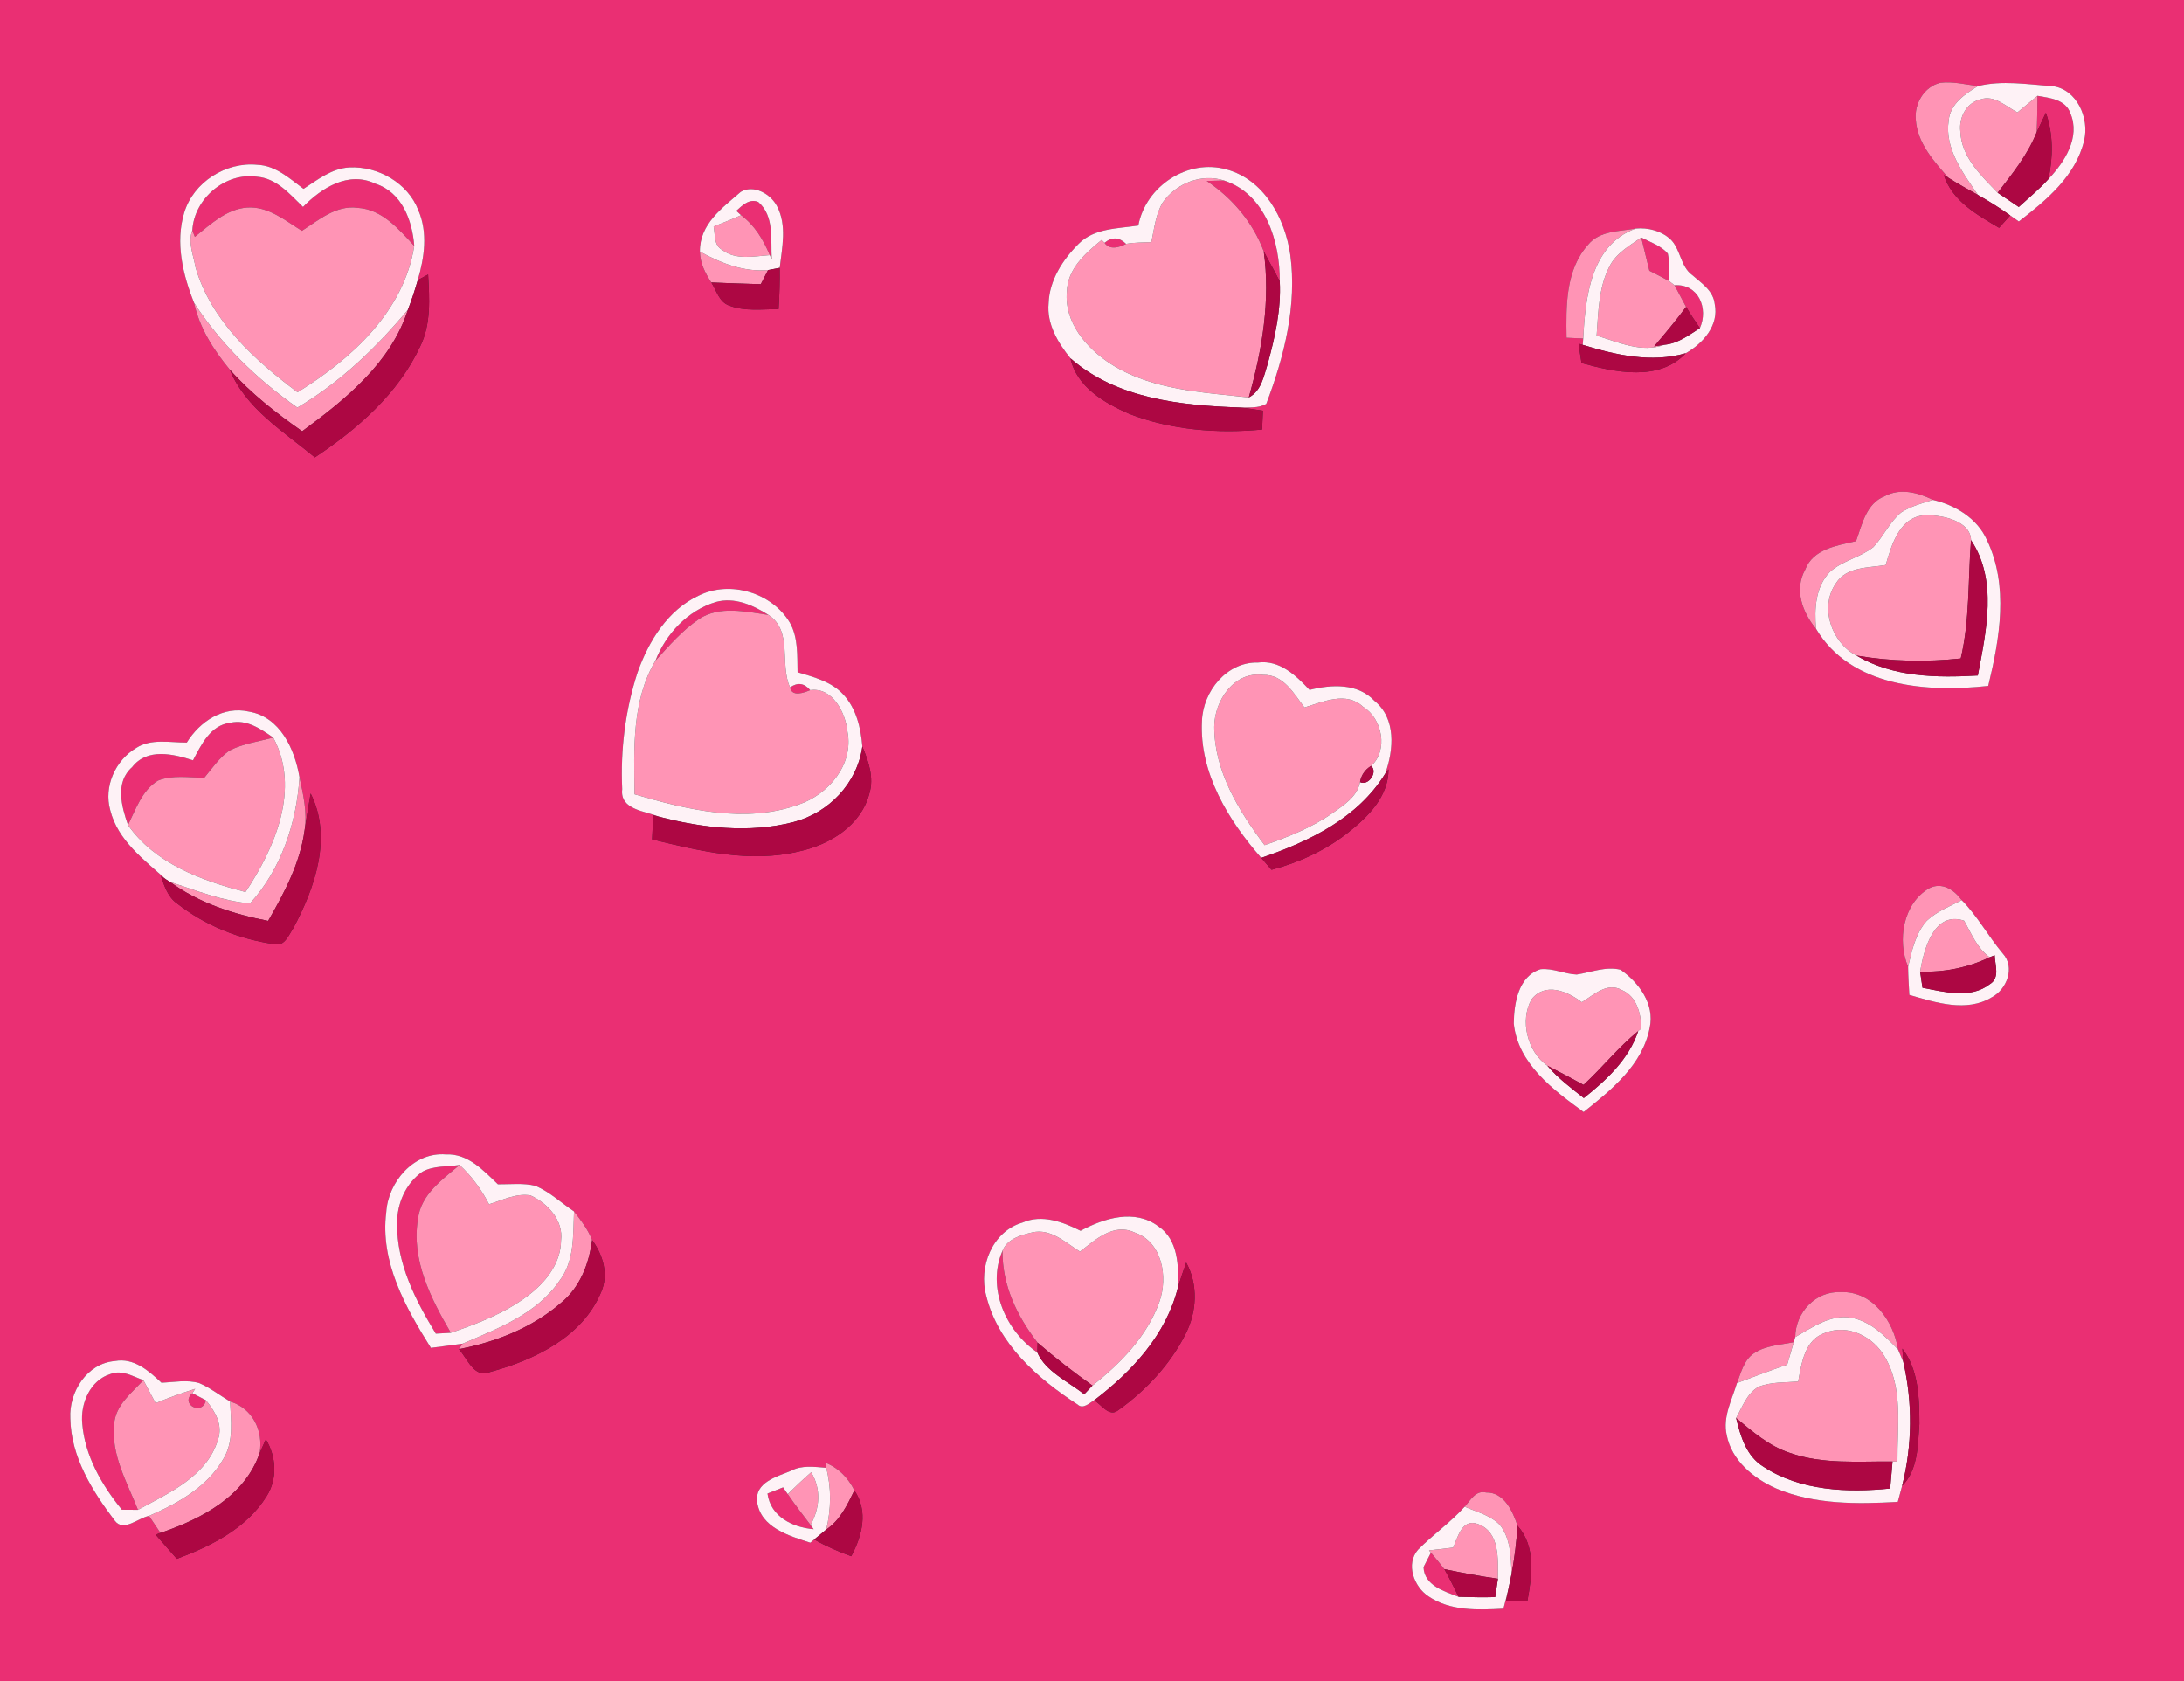 <?xml version="1.0" encoding="UTF-8" ?>
<!DOCTYPE svg PUBLIC "-//W3C//DTD SVG 1.1//EN" "http://www.w3.org/Graphics/SVG/1.1/DTD/svg11.dtd">
<svg width="382pt" height="294pt" viewBox="0 0 382 294" version="1.1" xmlns="http://www.w3.org/2000/svg">
<rect x="0" y="0" width="382" height="294" fill="#333333" stroke="none"/>
<g id="#ea2f73ff">
<path fill="#ea2f73" opacity="1.00" d=" M 0.00 0.00 L 382.00 0.00 L 382.00 294.00 L 0.00 294.00 L 0.00 0.00 M 339.39 14.48 C 336.55 15.15 334.81 18.13 335.09 20.94 C 335.35 24.99 338.24 28.20 340.80 31.10 L 339.99 30.61 C 341.47 35.16 345.80 37.56 349.66 39.84 C 350.14 39.30 351.11 38.21 351.60 37.67 C 351.98 37.93 352.73 38.47 353.11 38.73 C 357.92 35.03 363.06 30.77 364.53 24.59 C 365.48 20.68 363.28 15.58 358.95 15.06 C 354.64 14.78 350.22 14.00 345.96 15.06 C 343.78 14.78 341.59 14.22 339.39 14.48 M 32.22 37.19 C 30.64 42.41 31.97 48.05 33.95 52.97 C 34.89 57.37 37.37 61.21 40.19 64.64 C 42.96 71.45 49.63 75.47 55.07 79.99 C 62.53 75.02 69.64 68.86 73.49 60.59 C 75.42 56.68 75.12 52.23 74.88 48.01 C 74.43 48.25 73.52 48.74 73.07 48.99 C 74.23 45.05 74.86 40.67 73.18 36.78 C 71.35 32.01 66.13 29.03 61.11 29.28 C 58.04 29.44 55.56 31.43 53.09 33.03 C 50.66 31.22 48.21 28.94 45.00 28.82 C 39.50 28.27 33.83 31.86 32.22 37.19 M 199.10 39.44 C 195.52 40.00 191.40 39.87 188.66 42.64 C 185.89 45.39 183.54 49.02 183.41 53.03 C 183.06 56.65 185.04 59.95 187.23 62.66 C 188.33 67.70 193.21 70.50 197.58 72.40 C 204.91 75.23 212.98 75.84 220.75 75.12 C 220.79 74.30 220.86 72.65 220.90 71.82 C 219.55 71.62 218.21 71.39 216.86 71.27 C 218.40 71.22 220.10 71.44 221.48 70.63 C 224.62 62.36 226.89 53.37 225.67 44.49 C 224.75 38.18 221.11 31.43 214.56 29.64 C 207.74 27.70 200.40 32.55 199.10 39.44 M 129.57 33.55 C 126.31 36.38 122.35 39.19 122.42 44.00 C 122.44 46.00 123.34 47.76 124.41 49.40 C 125.34 50.83 125.79 52.87 127.60 53.46 C 130.33 54.49 133.32 54.06 136.18 54.06 C 136.33 51.65 136.41 49.25 136.38 46.84 C 136.79 43.29 137.67 39.43 135.92 36.08 C 134.82 33.93 131.84 32.22 129.57 33.55 M 277.76 42.81 C 273.82 47.22 273.91 53.52 274.00 59.07 C 274.73 59.10 276.19 59.17 276.92 59.20 L 276.83 60.31 L 276.10 60.11 C 276.27 61.23 276.44 62.36 276.62 63.49 C 282.49 65.11 290.15 66.78 294.86 61.77 C 297.87 60.07 300.70 56.88 299.92 53.17 C 299.67 50.82 297.59 49.51 295.98 48.10 C 293.89 46.59 293.98 43.55 292.15 41.82 C 290.51 40.35 288.25 39.77 286.09 39.97 C 283.23 40.48 279.78 40.32 277.76 42.81 M 329.64 86.78 C 326.40 88.04 325.70 91.74 324.64 94.63 C 321.32 95.43 317.11 95.98 315.73 99.65 C 313.79 103.14 315.27 107.14 317.64 109.97 C 323.73 120.21 337.13 121.13 347.76 119.96 C 349.77 111.68 351.38 102.44 347.53 94.44 C 345.83 90.64 342.02 88.35 338.09 87.42 C 335.48 86.14 332.36 85.29 329.64 86.78 M 122.22 104.16 C 116.79 106.68 113.46 112.13 111.52 117.58 C 109.38 124.15 108.51 131.12 108.83 138.02 C 108.40 141.62 112.75 141.80 115.20 142.81 L 114.26 142.57 C 114.18 143.98 114.12 145.39 114.06 146.80 C 122.42 148.83 131.21 150.98 139.79 148.89 C 145.10 147.74 150.57 144.40 152.04 138.84 C 152.92 136.03 151.91 133.15 150.83 130.55 C 150.57 127.32 149.78 123.90 147.50 121.46 C 145.43 119.19 142.33 118.42 139.50 117.56 C 139.43 114.65 139.63 111.52 138.15 108.89 C 135.03 103.66 127.70 101.44 122.22 104.16 M 210.23 126.10 C 209.76 135.16 214.83 143.45 220.60 150.03 C 221.05 150.55 221.95 151.59 222.40 152.12 C 227.19 150.84 231.78 148.75 235.69 145.68 C 239.21 142.92 242.86 139.37 242.86 134.55 L 242.29 135.29 C 243.78 131.12 244.23 125.66 240.40 122.57 C 237.45 119.44 232.88 119.70 229.05 120.66 C 226.68 118.13 223.81 115.38 220.02 115.87 C 214.55 115.74 210.41 120.92 210.23 126.10 M 32.67 129.86 C 29.72 129.88 26.44 129.11 23.80 130.82 C 20.17 132.98 18.12 137.56 19.28 141.68 C 20.58 146.95 25.16 150.35 29.01 153.78 L 28.15 153.27 C 28.77 154.99 29.37 156.89 30.95 157.99 C 35.84 161.84 41.85 164.26 48.00 165.12 C 49.79 165.57 50.50 163.48 51.30 162.33 C 55.07 155.28 58.20 146.44 54.33 138.77 C 53.95 140.90 53.63 143.04 53.28 145.18 C 53.77 142.06 53.03 138.94 52.38 135.91 C 51.55 131.02 49.00 125.37 43.55 124.45 C 39.07 123.42 34.95 126.17 32.67 129.86 M 337.42 155.35 C 332.86 158.00 331.81 164.46 333.74 169.08 C 333.76 170.72 333.87 172.35 333.96 173.99 C 338.55 175.32 343.94 177.10 348.38 174.41 C 351.02 173.03 352.51 169.14 350.30 166.75 C 347.77 163.74 345.90 160.23 343.12 157.42 C 341.80 155.62 339.67 154.18 337.42 155.35 M 269.46 169.50 C 265.56 170.69 264.81 175.49 264.77 179.00 C 265.50 186.06 271.69 190.61 276.99 194.48 C 281.88 190.59 287.31 186.22 288.55 179.73 C 289.45 175.60 286.66 171.83 283.45 169.59 C 280.85 168.96 278.32 170.04 275.78 170.43 C 273.65 170.35 271.62 169.28 269.46 169.50 M 67.56 211.98 C 66.45 220.68 70.92 228.64 75.37 235.73 C 77.22 235.48 79.07 235.27 80.92 234.99 L 80.26 235.95 C 81.76 237.56 82.95 241.18 85.76 239.93 C 93.48 237.84 101.83 233.83 105.11 226.05 C 106.52 222.91 105.48 219.49 103.56 216.85 C 102.83 215.00 101.61 213.42 100.40 211.86 C 98.16 210.37 96.17 208.46 93.67 207.39 C 91.52 206.85 89.28 207.14 87.09 207.12 C 84.56 204.69 81.83 201.70 77.99 201.89 C 72.37 201.43 67.91 206.68 67.56 211.98 M 178.84 213.81 C 173.54 215.36 171.12 221.56 172.50 226.61 C 174.54 235.03 181.51 241.10 188.49 245.64 C 189.42 246.52 190.55 245.36 191.37 244.90 C 192.60 245.57 193.97 247.88 195.53 246.67 C 200.39 243.20 204.65 238.68 207.35 233.33 C 209.35 229.45 209.61 224.69 207.48 220.81 C 206.98 222.23 206.48 223.66 206.04 225.11 C 206.17 221.39 206.07 216.79 202.62 214.48 C 198.49 211.37 193.11 213.03 189.00 215.25 C 185.89 213.69 182.25 212.31 178.84 213.81 M 314.00 233.84 L 313.75 234.72 C 311.39 235.23 308.80 235.29 306.75 236.69 C 305.01 237.88 304.53 240.04 303.81 241.88 C 302.93 244.82 301.30 247.78 302.01 250.95 C 302.86 255.41 306.71 258.57 310.68 260.32 C 317.36 263.15 324.82 263.06 331.94 262.66 C 332.20 261.74 332.45 260.81 332.69 259.88 C 335.51 257.03 335.44 252.74 335.72 249.01 C 335.70 244.53 335.60 239.58 332.74 235.86 C 332.78 236.44 332.86 237.58 332.90 238.16 C 332.67 237.62 332.22 236.55 331.99 236.02 C 331.21 231.05 327.53 225.77 321.99 225.97 C 317.55 225.77 314.06 229.51 314.00 233.84 M 12.30 248.04 C 12.40 254.77 16.14 260.77 20.09 265.97 C 21.62 267.98 24.17 265.47 26.06 265.11 C 26.73 266.10 27.39 267.09 28.06 268.09 L 27.23 268.40 C 28.46 269.81 29.69 271.21 30.93 272.62 C 36.93 270.38 43.14 267.29 46.63 261.67 C 48.57 258.63 48.33 254.74 46.50 251.72 C 46.22 252.33 45.67 253.56 45.40 254.17 C 46.11 250.22 44.17 246.28 40.24 245.10 C 38.44 244.03 36.78 242.72 34.86 241.89 C 32.70 241.25 30.43 241.73 28.24 241.82 C 26.02 239.73 23.38 237.40 20.08 238.03 C 15.21 238.43 12.05 243.43 12.30 248.04 M 138.32 257.24 C 135.87 258.24 131.96 259.26 132.43 262.69 C 133.07 267.18 138.05 268.61 141.73 269.80 L 142.40 269.24 C 144.48 270.40 146.65 271.36 148.89 272.16 C 150.82 268.55 151.90 264.30 149.44 260.65 C 148.34 258.44 146.65 256.70 144.34 255.80 L 144.51 256.70 C 142.43 256.54 140.24 256.19 138.32 257.24 M 256.18 263.50 C 253.70 266.27 250.62 268.40 248.02 271.03 C 245.84 273.53 247.30 277.48 249.83 279.16 C 253.65 281.79 258.54 281.58 262.96 281.34 C 263.27 280.17 263.57 279.01 263.85 277.84 C 263.75 278.36 263.54 279.41 263.43 279.93 C 264.36 279.95 266.22 279.99 267.15 280.01 C 267.96 275.57 268.69 270.50 265.42 266.82 C 264.60 264.30 263.06 260.95 259.95 261.02 C 258.10 260.57 257.22 262.37 256.18 263.50 Z" />
<path fill="#ea2f73" opacity="1.00" d=" M 356.37 16.76 C 358.53 17.14 361.28 17.39 362.13 19.82 C 363.92 24.04 361.10 28.34 358.29 31.32 C 359.11 27.48 359.15 23.47 357.84 19.73 C 357.29 20.86 356.75 22.01 356.22 23.15 C 356.34 21.02 356.35 18.89 356.37 16.76 Z" />
<path fill="#ea2f73" opacity="1.00" d=" M 33.64 40.28 C 33.95 34.75 39.39 30.10 44.96 30.91 C 48.38 31.18 50.70 33.97 53.00 36.19 C 56.22 32.88 60.97 29.85 65.66 32.13 C 70.31 33.62 72.11 38.55 72.46 43.00 C 69.75 40.10 66.87 36.62 62.59 36.35 C 58.83 35.82 55.76 38.47 52.80 40.37 C 49.87 38.55 46.87 36.03 43.20 36.30 C 39.54 36.59 36.80 39.26 34.08 41.42 C 33.97 41.13 33.75 40.56 33.64 40.28 Z" />
<path fill="#ea2f73" opacity="1.00" d=" M 211.06 31.65 C 211.82 31.63 213.35 31.59 214.11 31.57 C 221.37 33.96 223.89 42.28 223.84 49.21 C 222.95 47.43 221.95 45.72 221.04 43.96 C 219.12 38.86 215.56 34.67 211.06 31.65 Z" />
<path fill="#ea2f73" opacity="1.00" d=" M 128.78 36.88 C 129.83 35.93 131.05 34.68 132.62 35.32 C 135.51 37.81 134.76 41.98 134.99 45.36 L 134.64 44.62 C 133.52 41.93 131.99 39.39 129.62 37.63 L 128.78 36.88 Z" />
<path fill="#ea2f73" opacity="1.00" d=" M 193.19 42.46 C 194.50 41.39 195.75 41.46 196.96 42.65 C 195.79 43.27 194.09 43.79 193.19 42.46 Z" />
<path fill="#ea2f73" opacity="1.00" d=" M 287.07 41.54 C 288.67 42.36 290.50 42.94 291.72 44.35 C 292.05 45.93 291.93 47.55 291.94 49.15 C 290.80 48.53 289.65 47.93 288.49 47.35 C 288.02 45.41 287.54 43.48 287.07 41.54 Z" />
<path fill="#ea2f73" opacity="1.00" d=" M 292.89 49.89 C 297.08 49.59 298.87 53.96 297.32 57.38 C 296.49 56.16 295.66 54.94 294.91 53.67 C 294.22 52.42 293.58 51.14 292.89 49.89 Z" />
<path fill="#ea2f73" opacity="1.00" d=" M 114.65 115.53 C 116.49 110.82 120.31 106.77 125.21 105.28 C 128.48 104.38 131.70 105.83 134.41 107.54 C 130.42 106.99 125.86 105.86 122.24 108.28 C 119.33 110.25 117.02 112.95 114.65 115.53 Z" />
<path fill="#ea2f73" opacity="1.00" d=" M 138.19 120.22 C 139.50 119.30 140.68 119.46 141.71 120.70 C 140.63 121.14 138.53 121.95 138.19 120.22 Z" />
<path fill="#ea2f73" opacity="1.00" d=" M 33.76 132.97 C 35.20 130.25 36.80 126.82 40.27 126.41 C 43.11 125.73 45.59 127.48 47.79 128.99 C 45.23 129.69 42.51 130.03 40.12 131.27 C 38.34 132.52 37.11 134.37 35.73 136.02 C 33.03 136.00 30.17 135.49 27.60 136.53 C 24.84 138.23 23.75 141.52 22.39 144.29 C 21.25 141.03 20.09 136.82 23.11 134.16 C 25.75 130.77 30.26 131.84 33.76 132.97 Z" />
<path fill="#ea2f73" opacity="1.00" d=" M 73.88 204.92 C 75.85 203.83 78.22 204.07 80.38 203.73 C 77.37 206.30 73.61 208.89 73.11 213.17 C 71.90 220.34 75.37 227.09 78.85 233.09 C 78.20 233.13 76.89 233.20 76.23 233.24 C 72.67 227.42 69.38 220.98 69.46 213.99 C 69.42 210.50 70.98 206.93 73.88 204.92 Z" />
<path fill="#ea2f73" opacity="1.00" d=" M 181.44 236.53 C 175.89 232.75 172.54 225.17 175.35 218.73 C 175.28 224.75 177.87 230.16 181.48 234.81 C 181.47 235.24 181.45 236.10 181.44 236.53 Z" />
<path fill="#ea2f73" opacity="1.00" d=" M 19.35 240.29 C 21.33 239.50 23.26 240.74 25.08 241.37 C 23.01 243.63 20.18 245.76 19.97 249.07 C 19.40 254.42 22.23 259.25 24.13 264.05 C 23.42 264.04 22.02 264.03 21.32 264.03 C 17.81 259.74 14.85 254.62 14.39 248.99 C 14.04 245.47 15.75 241.38 19.35 240.29 Z" />
<path fill="#ea2f73" opacity="1.00" d=" M 36.01 244.88 C 35.45 247.66 31.41 245.61 33.64 243.65 C 34.23 243.95 35.42 244.57 36.01 244.88 Z" />
<path fill="#ea2f73" opacity="1.00" d=" M 134.24 261.20 C 134.93 260.93 136.29 260.39 136.97 260.12 C 137.18 260.41 137.58 261.00 137.78 261.30 C 139.05 263.15 140.41 264.93 141.77 266.71 L 142.32 267.44 C 138.63 267.13 134.78 265.25 134.24 261.20 Z" />
<path fill="#ea2f73" opacity="1.00" d=" M 250.28 271.54 C 251.08 272.48 251.88 273.43 252.63 274.42 C 253.53 275.99 254.32 277.62 255.12 279.26 C 252.63 278.30 249.11 277.30 248.99 274.06 C 249.31 273.43 249.96 272.17 250.28 271.54 Z" />
</g>
<g id="#ff94b5ff">
<path fill="#ff94b5" opacity="1.00" d=" M 339.39 14.48 C 341.59 14.22 343.78 14.78 345.96 15.06 C 343.69 16.44 341.11 18.18 340.84 21.08 C 340.10 26.01 343.35 30.27 345.97 34.10 C 344.22 33.13 342.48 32.16 340.80 31.10 C 338.24 28.20 335.35 24.99 335.09 20.94 C 334.81 18.13 336.55 15.15 339.39 14.48 Z" />
<path fill="#ff94b5" opacity="1.00" d=" M 346.40 17.39 C 348.81 16.53 350.86 18.64 352.87 19.66 C 354.04 18.69 355.20 17.73 356.37 16.76 C 356.35 18.89 356.34 21.02 356.22 23.15 C 354.65 27.08 351.97 30.39 349.41 33.71 C 346.50 30.70 343.04 27.46 342.88 22.98 C 342.60 20.58 343.92 17.97 346.40 17.39 Z" />
<path fill="#ff94b5" opacity="1.00" d=" M 203.38 35.39 C 205.73 32.06 210.16 30.29 214.11 31.57 C 213.35 31.59 211.82 31.63 211.06 31.65 C 215.56 34.67 219.12 38.86 221.04 43.96 C 222.23 52.58 220.76 61.21 218.42 69.51 C 210.23 68.59 201.51 68.23 194.33 63.68 C 190.06 60.94 186.13 56.41 186.60 51.01 C 186.70 47.04 189.85 44.27 192.69 41.96 L 193.19 42.46 C 194.09 43.79 195.79 43.27 196.96 42.65 C 198.41 42.39 199.90 42.41 201.38 42.35 C 201.89 40.00 202.12 37.49 203.38 35.39 Z" />
<path fill="#ff94b5" opacity="1.00" d=" M 34.08 41.42 C 36.80 39.26 39.54 36.59 43.20 36.30 C 46.87 36.03 49.87 38.55 52.80 40.37 C 55.76 38.47 58.83 35.82 62.59 36.35 C 66.87 36.62 69.75 40.10 72.46 43.00 C 70.66 54.47 61.44 62.80 52.04 68.60 C 44.50 62.95 36.92 56.11 34.20 46.76 C 33.85 44.66 32.81 42.38 33.64 40.28 C 33.75 40.56 33.97 41.13 34.08 41.42 Z" />
<path fill="#ff94b5" opacity="1.00" d=" M 129.62 37.63 C 131.99 39.39 133.52 41.93 134.64 44.62 C 131.88 44.81 128.71 45.55 126.33 43.71 C 124.81 42.89 125.11 41.04 124.82 39.61 C 126.43 38.98 128.04 38.34 129.62 37.63 Z" />
<path fill="#ff94b5" opacity="1.00" d=" M 277.76 42.81 C 279.78 40.32 283.23 40.48 286.09 39.97 C 278.23 42.83 277.29 52.03 276.92 59.20 C 276.19 59.17 274.73 59.10 274.00 59.07 C 273.91 53.52 273.82 47.22 277.76 42.81 Z" />
<path fill="#ff94b5" opacity="1.00" d=" M 281.51 46.60 C 282.67 44.28 285.02 42.97 287.07 41.54 C 287.54 43.48 288.02 45.41 288.49 47.35 C 289.65 47.93 290.80 48.53 291.94 49.15 C 292.18 49.34 292.65 49.71 292.89 49.89 C 293.58 51.14 294.22 52.42 294.91 53.67 C 293.14 56.05 291.24 58.33 289.32 60.58 C 289.77 60.51 290.68 60.36 291.13 60.29 C 287.12 61.79 283.09 59.83 279.26 58.70 C 279.57 54.62 279.59 50.32 281.51 46.60 Z" />
<path fill="#ff94b5" opacity="1.00" d=" M 124.41 49.40 C 123.34 47.76 122.44 46.00 122.42 44.00 C 126.07 46.02 130.07 47.61 134.34 47.23 C 134.02 47.85 133.39 49.08 133.07 49.70 C 130.18 49.64 127.30 49.51 124.41 49.40 Z" />
<path fill="#ff94b5" opacity="1.00" d=" M 33.95 52.97 C 38.65 60.23 44.95 66.33 52.01 71.28 C 59.50 66.87 65.81 60.80 71.35 54.16 C 68.38 63.48 60.43 69.84 52.85 75.42 C 48.29 72.24 43.89 68.80 40.19 64.64 C 37.37 61.21 34.89 57.37 33.95 52.97 Z" />
<path fill="#ff94b5" opacity="1.00" d=" M 329.64 86.78 C 332.36 85.29 335.48 86.14 338.09 87.42 C 336.19 88.00 334.23 88.54 332.54 89.61 C 330.51 91.28 329.46 93.79 327.67 95.68 C 325.35 97.51 322.24 98.04 320.03 100.05 C 317.52 102.67 317.33 106.55 317.64 109.97 C 315.27 107.14 313.79 103.14 315.73 99.65 C 317.11 95.98 321.32 95.43 324.64 94.63 C 325.70 91.74 326.40 88.04 329.64 86.78 Z" />
<path fill="#ff94b5" opacity="1.00" d=" M 329.82 98.82 C 330.89 95.15 332.33 90.12 337.05 90.10 C 339.83 90.10 344.67 91.14 344.75 94.46 C 344.20 101.37 344.56 108.36 342.95 115.16 C 336.87 115.80 330.73 115.69 324.70 114.65 C 320.36 112.40 318.18 106.19 321.12 102.01 C 322.96 99.07 326.82 99.33 329.82 98.82 Z" />
<path fill="#ff94b5" opacity="1.00" d=" M 122.24 108.28 C 125.86 105.86 130.42 106.99 134.41 107.54 C 138.73 110.39 136.31 116.15 138.19 120.22 C 138.53 121.95 140.63 121.14 141.71 120.70 C 145.63 120.14 147.91 124.67 148.24 128.00 C 149.33 133.77 144.88 138.95 139.67 140.72 C 130.31 144.08 120.18 141.61 110.99 138.91 C 110.88 131.05 110.49 122.51 114.65 115.53 C 117.02 112.95 119.33 110.25 122.24 108.28 Z" />
<path fill="#ff94b5" opacity="1.00" d=" M 212.38 127.11 C 212.40 122.54 215.87 117.34 220.95 118.04 C 224.48 117.94 226.30 121.30 228.16 123.73 C 231.44 122.75 235.47 120.84 238.42 123.62 C 241.82 125.68 242.83 131.26 239.82 133.95 C 238.78 134.57 238.07 135.58 237.88 136.78 C 237.39 139.34 235.06 140.78 233.10 142.18 C 229.48 144.72 225.34 146.36 221.19 147.81 C 216.66 141.79 212.39 134.88 212.38 127.11 Z" />
<path fill="#ff94b5" opacity="1.00" d=" M 47.79 128.99 C 52.61 137.94 48.07 148.29 42.94 156.00 C 35.29 154.01 27.10 151.04 22.39 144.29 C 23.75 141.52 24.84 138.23 27.60 136.53 C 30.17 135.49 33.03 136.00 35.73 136.02 C 37.11 134.37 38.34 132.52 40.12 131.27 C 42.51 130.03 45.23 129.69 47.79 128.99 Z" />
<path fill="#ff94b5" opacity="1.00" d=" M 52.38 135.91 C 53.03 138.94 53.77 142.06 53.28 145.18 C 52.51 150.92 49.75 156.10 46.90 161.05 C 40.81 159.86 34.78 157.93 29.72 154.22 C 34.30 155.72 38.88 157.60 43.73 157.99 C 49.17 152.07 51.89 143.85 52.38 135.91 Z" />
<path fill="#ff94b5" opacity="1.00" d=" M 337.42 155.35 C 339.67 154.18 341.80 155.62 343.12 157.42 C 341.03 158.52 338.75 159.39 337.01 161.03 C 335.03 163.25 334.40 166.27 333.74 169.08 C 331.81 164.46 332.86 158.00 337.42 155.35 Z" />
<path fill="#ff94b5" opacity="1.00" d=" M 335.84 169.91 C 336.51 166.05 338.23 159.27 343.53 161.01 C 344.83 163.28 345.80 165.82 348.01 167.41 C 344.21 169.24 340.05 170.07 335.84 169.91 Z" />
<path fill="#ff94b5" opacity="1.00" d=" M 267.87 174.78 C 270.27 171.71 274.13 173.34 276.67 175.27 C 278.76 174.00 281.09 171.69 283.69 173.15 C 286.32 174.28 287.00 177.26 287.11 179.85 L 286.54 180.32 C 283.06 183.14 280.27 186.70 276.98 189.73 C 274.87 188.57 272.75 187.46 270.62 186.36 C 267.14 183.92 265.79 178.45 267.87 174.78 Z" />
<path fill="#ff94b5" opacity="1.00" d=" M 80.38 203.73 C 82.50 205.69 84.21 208.04 85.54 210.61 C 87.89 209.89 90.26 208.65 92.78 209.06 C 95.80 210.43 98.58 213.43 98.13 216.97 C 98.10 220.63 95.80 223.80 93.07 226.03 C 88.92 229.41 83.86 231.37 78.85 233.09 C 75.37 227.09 71.90 220.34 73.11 213.17 C 73.61 208.89 77.37 206.30 80.38 203.73 Z" />
<path fill="#ff94b5" opacity="1.00" d=" M 100.40 211.86 C 101.61 213.42 102.83 215.00 103.56 216.85 C 103.04 221.06 101.40 225.26 98.00 227.96 C 93.00 232.25 86.67 234.72 80.26 235.95 L 80.92 234.99 C 87.11 232.33 93.92 229.78 97.87 223.97 C 100.52 220.51 100.22 215.97 100.40 211.86 Z" />
<path fill="#ff94b5" opacity="1.00" d=" M 180.59 215.52 C 183.80 214.79 186.38 217.34 188.90 218.89 C 191.57 216.82 194.79 213.83 198.43 215.54 C 203.30 217.17 204.33 223.34 202.79 227.67 C 200.64 233.69 196.01 238.43 191.08 242.32 C 187.76 239.96 184.55 237.48 181.48 234.81 C 177.87 230.16 175.28 224.75 175.35 218.73 C 176.20 216.63 178.59 215.99 180.59 215.52 Z" />
<path fill="#ff94b5" opacity="1.00" d=" M 314.00 233.84 C 314.06 229.51 317.55 225.77 321.99 225.97 C 327.53 225.77 331.21 231.05 331.99 236.02 C 329.67 233.61 327.09 230.99 323.65 230.43 C 320.06 229.89 316.95 232.18 314.00 233.84 Z" />
<path fill="#ff94b5" opacity="1.00" d=" M 314.52 241.61 C 315.11 238.42 315.63 234.29 319.23 233.10 C 323.23 231.49 327.65 233.75 329.68 237.32 C 332.93 242.84 331.82 249.50 331.88 255.60 L 331.02 255.60 C 325.00 255.55 318.77 256.13 312.99 254.07 C 309.40 252.88 306.51 250.36 303.66 247.99 C 304.75 246.06 305.54 243.70 307.57 242.54 C 309.76 241.65 312.20 241.81 314.52 241.61 Z" />
<path fill="#ff94b5" opacity="1.00" d=" M 306.75 236.69 C 308.80 235.29 311.39 235.23 313.75 234.72 C 313.37 236.03 312.98 237.34 312.60 238.65 C 309.65 239.68 306.73 240.78 303.81 241.88 C 304.53 240.04 305.01 237.88 306.75 236.69 Z" />
<path fill="#ff94b5" opacity="1.00" d=" M 25.08 241.37 C 25.79 242.71 26.51 244.05 27.22 245.40 C 29.49 244.46 31.79 243.62 34.14 242.89 L 33.64 243.65 C 31.41 245.61 35.45 247.66 36.01 244.88 C 37.62 246.81 39.05 249.24 38.11 251.83 C 36.15 258.23 29.53 261.10 24.13 264.05 C 22.23 259.25 19.40 254.42 19.97 249.07 C 20.18 245.76 23.01 243.63 25.08 241.37 Z" />
<path fill="#ff94b5" opacity="1.00" d=" M 40.24 245.10 C 44.17 246.28 46.11 250.22 45.40 254.17 C 42.77 261.73 35.17 265.67 28.06 268.09 C 27.39 267.09 26.73 266.10 26.06 265.11 C 31.12 262.91 36.34 260.01 39.13 255.04 C 40.91 252.03 40.39 248.42 40.24 245.10 Z" />
<path fill="#ff94b5" opacity="1.00" d=" M 144.34 255.80 C 146.65 256.70 148.34 258.44 149.44 260.65 C 148.20 263.18 146.95 265.87 144.52 267.49 C 145.37 263.93 145.44 260.24 144.51 256.70 L 144.34 255.80 Z" />
<path fill="#ff94b5" opacity="1.00" d=" M 137.78 261.30 C 139.12 259.99 140.47 258.71 141.88 257.48 C 143.67 260.43 143.40 263.76 141.77 266.71 C 140.41 264.93 139.05 263.15 137.78 261.30 Z" />
<path fill="#ff94b5" opacity="1.00" d=" M 256.18 263.50 C 257.22 262.37 258.10 260.57 259.95 261.02 C 263.06 260.95 264.60 264.30 265.42 266.82 C 265.26 269.62 264.91 272.41 264.40 275.17 C 264.25 272.28 264.23 269.04 262.33 266.68 C 260.67 265.00 258.28 264.41 256.18 263.50 Z" />
<path fill="#ff94b5" opacity="1.00" d=" M 254.17 270.65 C 254.99 268.80 255.73 265.54 258.47 266.52 C 262.40 267.94 261.99 272.73 262.00 276.10 C 258.85 275.66 255.73 275.07 252.63 274.42 C 251.88 273.43 251.08 272.48 250.28 271.54 L 249.95 271.14 C 251.35 270.99 252.76 270.83 254.17 270.65 Z" />
</g>
<g id="#fef2f6ff">
<path fill="#fef2f6" opacity="1.00" d=" M 345.96 15.06 C 350.22 14.00 354.64 14.78 358.95 15.06 C 363.28 15.58 365.48 20.68 364.53 24.59 C 363.06 30.77 357.92 35.03 353.11 38.73 C 352.73 38.47 351.98 37.93 351.60 37.67 C 349.79 36.37 347.90 35.20 345.97 34.10 C 343.35 30.27 340.10 26.01 340.84 21.08 C 341.11 18.18 343.69 16.44 345.96 15.06 M 346.40 17.39 C 343.92 17.97 342.60 20.58 342.88 22.98 C 343.04 27.46 346.50 30.70 349.41 33.71 C 350.64 34.53 351.87 35.36 353.10 36.20 C 354.85 34.60 356.69 33.09 358.29 31.32 C 361.10 28.34 363.92 24.04 362.13 19.82 C 361.28 17.39 358.53 17.14 356.37 16.76 C 355.20 17.73 354.04 18.69 352.87 19.66 C 350.86 18.64 348.81 16.53 346.40 17.39 Z" />
<path fill="#fef2f6" opacity="1.00" d=" M 32.22 37.19 C 33.83 31.86 39.50 28.27 45.00 28.82 C 48.21 28.94 50.66 31.22 53.09 33.03 C 55.56 31.43 58.04 29.44 61.11 29.28 C 66.13 29.03 71.35 32.01 73.18 36.78 C 74.86 40.67 74.23 45.05 73.07 48.99 C 72.57 50.73 72.01 52.46 71.35 54.16 C 65.81 60.80 59.50 66.87 52.01 71.28 C 44.95 66.33 38.65 60.23 33.95 52.97 C 31.97 48.05 30.64 42.41 32.22 37.19 M 33.64 40.28 C 32.81 42.38 33.85 44.66 34.20 46.76 C 36.92 56.11 44.50 62.95 52.04 68.60 C 61.44 62.80 70.66 54.47 72.46 43.00 C 72.11 38.55 70.31 33.62 65.66 32.13 C 60.97 29.85 56.22 32.88 53.00 36.19 C 50.70 33.97 48.38 31.18 44.96 30.91 C 39.39 30.10 33.95 34.75 33.64 40.28 Z" />
<path fill="#fef2f6" opacity="1.00" d=" M 199.10 39.44 C 200.40 32.55 207.74 27.70 214.56 29.64 C 221.11 31.43 224.75 38.18 225.67 44.49 C 226.89 53.37 224.62 62.36 221.48 70.63 C 220.10 71.44 218.40 71.22 216.86 71.27 C 206.57 70.91 195.30 69.75 187.23 62.66 C 185.04 59.95 183.06 56.65 183.41 53.03 C 183.54 49.02 185.89 45.39 188.66 42.64 C 191.40 39.87 195.52 40.00 199.10 39.44 M 203.38 35.39 C 202.12 37.49 201.89 40.00 201.38 42.35 C 199.90 42.41 198.41 42.39 196.96 42.65 C 195.75 41.46 194.50 41.39 193.19 42.46 L 192.69 41.96 C 189.85 44.27 186.70 47.04 186.60 51.01 C 186.13 56.41 190.06 60.94 194.33 63.68 C 201.51 68.23 210.23 68.59 218.42 69.51 C 220.63 68.36 221.03 65.82 221.72 63.66 C 223.01 58.97 224.10 54.11 223.84 49.21 C 223.89 42.28 221.37 33.96 214.11 31.57 C 210.16 30.29 205.73 32.06 203.38 35.39 Z" />
<path fill="#fef2f6" opacity="1.00" d=" M 129.57 33.55 C 131.84 32.22 134.82 33.93 135.92 36.08 C 137.67 39.43 136.79 43.29 136.38 46.84 C 135.87 46.94 134.85 47.14 134.34 47.23 C 130.07 47.61 126.07 46.02 122.42 44.00 C 122.35 39.19 126.31 36.38 129.57 33.55 M 128.78 36.88 L 129.62 37.63 C 128.04 38.34 126.43 38.98 124.82 39.61 C 125.11 41.04 124.81 42.89 126.33 43.71 C 128.71 45.55 131.88 44.81 134.64 44.62 L 134.99 45.36 C 134.76 41.98 135.51 37.81 132.62 35.32 C 131.05 34.68 129.83 35.93 128.78 36.88 Z" />
<path fill="#fef2f6" opacity="1.00" d=" M 286.09 39.97 C 288.25 39.77 290.51 40.35 292.15 41.82 C 293.98 43.55 293.89 46.59 295.98 48.10 C 297.59 49.51 299.67 50.82 299.92 53.17 C 300.70 56.88 297.87 60.07 294.86 61.77 C 288.86 63.52 282.63 62.09 276.83 60.31 L 276.92 59.20 C 277.29 52.03 278.23 42.83 286.09 39.97 M 281.51 46.60 C 279.59 50.32 279.57 54.62 279.26 58.70 C 283.09 59.83 287.12 61.79 291.13 60.29 C 293.49 60.08 295.39 58.61 297.32 57.38 C 298.87 53.96 297.08 49.59 292.89 49.89 C 292.65 49.71 292.18 49.34 291.94 49.15 C 291.93 47.55 292.05 45.93 291.72 44.35 C 290.50 42.94 288.67 42.36 287.07 41.54 C 285.02 42.97 282.67 44.28 281.51 46.60 Z" />
<path fill="#fef2f6" opacity="1.00" d=" M 332.54 89.61 C 334.23 88.54 336.19 88.00 338.09 87.42 C 342.02 88.35 345.83 90.64 347.53 94.44 C 351.38 102.44 349.77 111.68 347.76 119.96 C 337.13 121.13 323.73 120.21 317.64 109.97 C 317.33 106.55 317.52 102.67 320.03 100.05 C 322.24 98.04 325.35 97.51 327.67 95.68 C 329.46 93.79 330.51 91.28 332.54 89.61 M 329.82 98.82 C 326.82 99.33 322.96 99.07 321.12 102.01 C 318.18 106.19 320.36 112.40 324.70 114.65 C 331.07 118.45 338.76 118.56 345.94 118.14 C 347.39 110.42 349.45 101.49 344.75 94.46 C 344.67 91.14 339.83 90.10 337.05 90.10 C 332.33 90.12 330.89 95.15 329.82 98.82 Z" />
<path fill="#fef2f6" opacity="1.00" d=" M 122.22 104.16 C 127.70 101.44 135.03 103.66 138.15 108.89 C 139.63 111.52 139.43 114.65 139.50 117.56 C 142.33 118.42 145.43 119.19 147.50 121.46 C 149.78 123.90 150.57 127.32 150.83 130.55 C 149.95 136.97 144.97 142.17 138.77 143.77 C 131.05 145.76 122.82 144.82 115.20 142.81 C 112.75 141.80 108.40 141.62 108.83 138.02 C 108.51 131.12 109.38 124.15 111.52 117.58 C 113.46 112.13 116.79 106.68 122.22 104.16 M 114.65 115.53 C 110.49 122.51 110.88 131.05 110.99 138.91 C 120.18 141.61 130.31 144.08 139.67 140.72 C 144.88 138.95 149.33 133.77 148.24 128.00 C 147.91 124.67 145.63 120.14 141.71 120.70 C 140.68 119.46 139.50 119.30 138.19 120.22 C 136.31 116.15 138.73 110.39 134.41 107.54 C 131.70 105.83 128.48 104.38 125.21 105.28 C 120.31 106.77 116.49 110.82 114.65 115.53 Z" />
<path fill="#fef2f6" opacity="1.00" d=" M 210.23 126.10 C 210.41 120.92 214.55 115.74 220.02 115.87 C 223.81 115.38 226.68 118.13 229.05 120.66 C 232.88 119.70 237.45 119.44 240.40 122.57 C 244.23 125.66 243.78 131.12 242.29 135.29 C 237.47 143.10 228.98 147.17 220.60 150.03 C 214.83 143.45 209.76 135.16 210.23 126.10 M 212.38 127.11 C 212.39 134.88 216.66 141.79 221.19 147.81 C 225.34 146.36 229.48 144.72 233.10 142.18 C 235.06 140.78 237.39 139.34 237.88 136.78 C 239.32 137.52 241.07 135.03 239.82 133.95 C 242.83 131.26 241.82 125.68 238.42 123.62 C 235.47 120.84 231.44 122.75 228.16 123.73 C 226.30 121.30 224.48 117.94 220.95 118.04 C 215.87 117.34 212.40 122.54 212.38 127.11 Z" />
<path fill="#fef2f6" opacity="1.00" d=" M 32.67 129.86 C 34.95 126.17 39.07 123.42 43.55 124.45 C 49.00 125.37 51.55 131.02 52.38 135.91 C 51.89 143.85 49.17 152.07 43.73 157.99 C 38.88 157.60 34.30 155.72 29.72 154.22 L 29.01 153.78 C 25.16 150.35 20.58 146.95 19.28 141.68 C 18.12 137.56 20.17 132.98 23.80 130.82 C 26.44 129.11 29.72 129.88 32.67 129.86 M 33.76 132.97 C 30.26 131.84 25.75 130.77 23.11 134.16 C 20.09 136.82 21.25 141.03 22.39 144.29 C 27.10 151.04 35.29 154.01 42.94 156.00 C 48.07 148.29 52.61 137.94 47.79 128.99 C 45.59 127.48 43.11 125.73 40.27 126.41 C 36.80 126.82 35.20 130.25 33.76 132.97 Z" />
<path fill="#fef2f6" opacity="1.00" d=" M 337.01 161.03 C 338.75 159.39 341.03 158.52 343.12 157.42 C 345.90 160.23 347.77 163.74 350.30 166.75 C 352.51 169.14 351.02 173.03 348.38 174.41 C 343.94 177.10 338.55 175.32 333.96 173.99 C 333.87 172.35 333.76 170.72 333.74 169.08 C 334.40 166.27 335.03 163.25 337.01 161.03 M 335.84 169.91 C 335.94 170.62 336.16 172.03 336.26 172.74 C 340.10 173.47 344.65 174.76 348.06 172.10 C 349.86 171.01 348.92 168.72 348.89 167.06 L 348.01 167.41 C 345.80 165.82 344.83 163.28 343.53 161.01 C 338.23 159.27 336.51 166.05 335.84 169.91 Z" />
<path fill="#fef2f6" opacity="1.00" d=" M 269.46 169.50 C 271.62 169.28 273.65 170.35 275.78 170.43 C 278.32 170.04 280.85 168.96 283.45 169.59 C 286.66 171.83 289.45 175.60 288.55 179.73 C 287.31 186.22 281.88 190.59 276.99 194.48 C 271.69 190.61 265.50 186.06 264.77 179.00 C 264.81 175.49 265.56 170.69 269.46 169.50 M 267.87 174.78 C 265.79 178.45 267.14 183.92 270.62 186.36 C 272.48 188.54 274.78 190.27 277.02 192.04 C 280.99 188.87 284.89 185.28 286.54 180.32 L 287.11 179.85 C 287.00 177.26 286.32 174.28 283.69 173.15 C 281.09 171.69 278.76 174.00 276.67 175.27 C 274.13 173.34 270.27 171.71 267.87 174.78 Z" />
<path fill="#fef2f6" opacity="1.00" d=" M 67.56 211.98 C 67.91 206.68 72.37 201.43 77.99 201.89 C 81.83 201.70 84.56 204.69 87.09 207.12 C 89.28 207.14 91.52 206.85 93.67 207.39 C 96.17 208.46 98.16 210.37 100.40 211.86 C 100.22 215.97 100.52 220.51 97.87 223.97 C 93.92 229.78 87.11 232.33 80.92 234.99 C 79.07 235.27 77.22 235.48 75.37 235.73 C 70.92 228.64 66.45 220.68 67.56 211.98 M 73.88 204.92 C 70.98 206.93 69.42 210.50 69.46 213.99 C 69.38 220.98 72.67 227.42 76.23 233.24 C 76.89 233.20 78.20 233.13 78.85 233.09 C 83.86 231.37 88.92 229.41 93.07 226.03 C 95.80 223.80 98.10 220.63 98.13 216.97 C 98.58 213.43 95.80 210.43 92.78 209.06 C 90.26 208.65 87.89 209.89 85.54 210.61 C 84.21 208.04 82.50 205.69 80.38 203.73 C 78.22 204.07 75.85 203.83 73.88 204.92 Z" />
<path fill="#fef2f6" opacity="1.00" d=" M 178.84 213.81 C 182.25 212.31 185.89 213.69 189.00 215.25 C 193.11 213.03 198.49 211.37 202.62 214.48 C 206.07 216.79 206.17 221.39 206.04 225.11 C 204.00 233.39 197.99 239.87 191.37 244.90 C 190.55 245.36 189.42 246.52 188.49 245.64 C 181.51 241.10 174.54 235.03 172.50 226.61 C 171.12 221.56 173.54 215.36 178.84 213.81 M 180.59 215.52 C 178.59 215.99 176.20 216.63 175.35 218.73 C 172.54 225.17 175.89 232.75 181.44 236.53 C 182.85 239.84 186.84 241.63 189.64 243.84 C 190.00 243.46 190.72 242.70 191.08 242.32 C 196.01 238.43 200.64 233.69 202.79 227.67 C 204.33 223.34 203.30 217.17 198.43 215.54 C 194.79 213.83 191.57 216.82 188.90 218.89 C 186.38 217.34 183.80 214.79 180.59 215.52 Z" />
<path fill="#fef2f6" opacity="1.00" d=" M 314.00 233.84 C 316.95 232.18 320.06 229.89 323.65 230.43 C 327.09 230.99 329.67 233.61 331.99 236.02 C 332.22 236.55 332.67 237.62 332.90 238.16 C 334.55 245.30 334.49 252.78 332.69 259.88 C 332.45 260.81 332.20 261.74 331.94 262.66 C 324.82 263.06 317.36 263.15 310.68 260.32 C 306.71 258.57 302.86 255.41 302.01 250.95 C 301.30 247.78 302.93 244.82 303.81 241.88 C 306.73 240.78 309.65 239.68 312.60 238.65 C 312.98 237.34 313.37 236.03 313.75 234.72 L 314.00 233.84 M 314.52 241.61 C 312.20 241.81 309.76 241.65 307.57 242.54 C 305.54 243.70 304.75 246.06 303.66 247.99 C 304.43 251.19 305.45 254.69 308.46 256.52 C 314.91 260.75 323.15 261.07 330.61 260.32 C 330.75 258.74 330.88 257.17 331.02 255.60 L 331.88 255.60 C 331.82 249.50 332.93 242.84 329.68 237.32 C 327.65 233.75 323.23 231.49 319.23 233.10 C 315.63 234.29 315.11 238.42 314.52 241.61 Z" />
<path fill="#fef2f6" opacity="1.00" d=" M 12.30 248.04 C 12.05 243.43 15.21 238.43 20.08 238.03 C 23.38 237.40 26.02 239.73 28.24 241.82 C 30.43 241.73 32.70 241.25 34.86 241.89 C 36.78 242.72 38.44 244.03 40.24 245.10 C 40.39 248.42 40.91 252.03 39.13 255.04 C 36.34 260.01 31.12 262.91 26.06 265.11 C 24.17 265.47 21.62 267.98 20.09 265.97 C 16.14 260.77 12.40 254.77 12.30 248.04 M 19.35 240.29 C 15.75 241.38 14.04 245.47 14.39 248.99 C 14.85 254.62 17.81 259.74 21.32 264.03 C 22.02 264.03 23.42 264.04 24.13 264.05 C 29.53 261.10 36.15 258.23 38.11 251.83 C 39.05 249.24 37.62 246.81 36.01 244.88 C 35.42 244.57 34.23 243.95 33.64 243.65 L 34.14 242.89 C 31.79 243.62 29.49 244.46 27.22 245.40 C 26.51 244.05 25.79 242.71 25.08 241.37 C 23.26 240.74 21.33 239.50 19.35 240.29 Z" />
<path fill="#fef2f6" opacity="1.00" d=" M 138.32 257.24 C 140.24 256.19 142.43 256.54 144.51 256.70 C 145.44 260.24 145.37 263.93 144.52 267.49 C 143.99 267.93 142.93 268.81 142.40 269.24 L 141.73 269.80 C 138.05 268.61 133.07 267.18 132.43 262.69 C 131.96 259.26 135.87 258.24 138.32 257.24 M 137.78 261.30 C 137.58 261.00 137.18 260.41 136.97 260.12 C 136.29 260.39 134.93 260.93 134.24 261.20 C 134.78 265.25 138.63 267.13 142.32 267.44 L 141.77 266.71 C 143.40 263.76 143.67 260.43 141.88 257.48 C 140.47 258.71 139.12 259.99 137.78 261.30 Z" />
<path fill="#fef2f6" opacity="1.00" d=" M 256.18 263.50 C 258.28 264.41 260.67 265.00 262.33 266.68 C 264.23 269.04 264.25 272.28 264.40 275.17 C 264.26 275.84 263.99 277.17 263.85 277.84 C 263.57 279.01 263.27 280.17 262.96 281.34 C 258.54 281.58 253.65 281.79 249.83 279.16 C 247.30 277.48 245.84 273.53 248.02 271.03 C 250.62 268.40 253.70 266.27 256.18 263.50 M 254.17 270.65 C 252.76 270.83 251.35 270.99 249.95 271.14 L 250.28 271.54 C 249.96 272.17 249.31 273.43 248.99 274.06 C 249.11 277.30 252.63 278.30 255.12 279.26 C 257.25 279.32 259.38 279.38 261.52 279.31 C 261.64 278.51 261.88 276.90 262.00 276.10 C 261.99 272.73 262.40 267.94 258.47 266.52 C 255.73 265.54 254.99 268.80 254.17 270.65 Z" />
</g>
<g id="#ad0743ff">
<path fill="#ad0743" opacity="1.00" d=" M 357.84 19.73 C 359.15 23.47 359.11 27.48 358.29 31.32 C 356.69 33.09 354.85 34.60 353.10 36.20 C 351.87 35.36 350.64 34.53 349.41 33.71 C 351.97 30.39 354.65 27.08 356.22 23.15 C 356.75 22.01 357.29 20.86 357.84 19.73 Z" />
<path fill="#ad0743" opacity="1.00" d=" M 339.99 30.61 L 340.80 31.10 C 342.48 32.16 344.22 33.13 345.97 34.10 C 347.90 35.20 349.79 36.37 351.60 37.67 C 351.11 38.21 350.14 39.30 349.66 39.84 C 345.80 37.56 341.47 35.16 339.99 30.61 Z" />
<path fill="#ad0743" opacity="1.00" d=" M 221.04 43.96 C 221.95 45.72 222.95 47.43 223.84 49.21 C 224.10 54.11 223.01 58.97 221.72 63.66 C 221.03 65.82 220.63 68.36 218.42 69.51 C 220.76 61.21 222.23 52.58 221.04 43.96 Z" />
<path fill="#ad0743" opacity="1.00" d=" M 134.34 47.23 C 134.85 47.14 135.87 46.94 136.38 46.84 C 136.41 49.25 136.33 51.65 136.18 54.06 C 133.32 54.06 130.33 54.49 127.60 53.46 C 125.79 52.87 125.34 50.83 124.41 49.40 C 127.30 49.51 130.18 49.64 133.07 49.70 C 133.39 49.08 134.02 47.85 134.34 47.23 Z" />
<path fill="#ad0743" opacity="1.00" d=" M 73.07 48.99 C 73.52 48.74 74.43 48.25 74.88 48.01 C 75.12 52.23 75.42 56.68 73.49 60.59 C 69.64 68.86 62.53 75.02 55.07 79.99 C 49.63 75.47 42.96 71.45 40.19 64.64 C 43.89 68.80 48.29 72.24 52.85 75.42 C 60.43 69.84 68.38 63.48 71.35 54.16 C 72.01 52.46 72.57 50.73 73.07 48.99 Z" />
<path fill="#ad0743" opacity="1.00" d=" M 294.91 53.67 C 295.66 54.94 296.49 56.16 297.32 57.38 C 295.39 58.61 293.49 60.08 291.13 60.29 C 290.68 60.36 289.77 60.51 289.32 60.58 C 291.24 58.33 293.14 56.05 294.91 53.67 Z" />
<path fill="#ad0743" opacity="1.00" d=" M 276.10 60.11 L 276.83 60.31 C 282.63 62.09 288.86 63.52 294.86 61.77 C 290.15 66.78 282.49 65.11 276.62 63.49 C 276.44 62.36 276.27 61.23 276.10 60.11 Z" />
<path fill="#ad0743" opacity="1.00" d=" M 187.23 62.66 C 195.30 69.75 206.57 70.91 216.86 71.27 C 218.21 71.39 219.55 71.62 220.90 71.82 C 220.86 72.65 220.79 74.30 220.75 75.12 C 212.98 75.84 204.91 75.23 197.58 72.40 C 193.21 70.50 188.33 67.70 187.23 62.66 Z" />
<path fill="#ad0743" opacity="1.00" d=" M 344.75 94.46 C 349.45 101.49 347.39 110.42 345.94 118.14 C 338.76 118.56 331.07 118.45 324.70 114.65 C 330.73 115.69 336.87 115.80 342.95 115.16 C 344.56 108.36 344.20 101.37 344.75 94.46 Z" />
<path fill="#ad0743" opacity="1.00" d=" M 150.83 130.55 C 151.91 133.15 152.92 136.03 152.04 138.84 C 150.57 144.40 145.10 147.74 139.79 148.89 C 131.21 150.98 122.42 148.83 114.06 146.80 C 114.12 145.39 114.18 143.98 114.26 142.57 L 115.20 142.81 C 122.82 144.82 131.05 145.76 138.77 143.77 C 144.97 142.17 149.95 136.97 150.83 130.55 Z" />
<path fill="#ad0743" opacity="1.00" d=" M 237.88 136.78 C 238.07 135.58 238.78 134.57 239.82 133.95 C 241.07 135.03 239.32 137.52 237.88 136.78 Z" />
<path fill="#ad0743" opacity="1.00" d=" M 242.29 135.29 L 242.86 134.55 C 242.86 139.37 239.21 142.92 235.69 145.68 C 231.78 148.75 227.19 150.84 222.40 152.12 C 221.95 151.59 221.05 150.55 220.60 150.03 C 228.98 147.17 237.47 143.10 242.29 135.29 Z" />
<path fill="#ad0743" opacity="1.00" d=" M 54.33 138.77 C 58.20 146.44 55.07 155.28 51.30 162.33 C 50.50 163.48 49.79 165.57 48.00 165.12 C 41.85 164.26 35.84 161.84 30.95 157.99 C 29.37 156.89 28.77 154.99 28.15 153.27 L 29.01 153.78 L 29.72 154.22 C 34.78 157.93 40.81 159.86 46.90 161.05 C 49.75 156.10 52.51 150.92 53.28 145.18 C 53.63 143.04 53.95 140.90 54.33 138.77 Z" />
<path fill="#ad0743" opacity="1.00" d=" M 335.84 169.91 C 340.05 170.07 344.21 169.24 348.01 167.41 L 348.89 167.06 C 348.92 168.72 349.86 171.01 348.06 172.10 C 344.65 174.76 340.10 173.47 336.26 172.74 C 336.16 172.03 335.94 170.62 335.84 169.91 Z" />
<path fill="#ad0743" opacity="1.00" d=" M 276.98 189.73 C 280.27 186.70 283.06 183.14 286.54 180.32 C 284.89 185.28 280.99 188.87 277.02 192.04 C 274.78 190.27 272.48 188.54 270.62 186.36 C 272.75 187.46 274.87 188.57 276.98 189.73 Z" />
<path fill="#ad0743" opacity="1.00" d=" M 103.56 216.85 C 105.48 219.49 106.52 222.91 105.11 226.05 C 101.83 233.83 93.48 237.84 85.76 239.93 C 82.95 241.18 81.76 237.56 80.26 235.95 C 86.67 234.72 93.00 232.25 98.00 227.96 C 101.40 225.26 103.04 221.06 103.56 216.85 Z" />
<path fill="#ad0743" opacity="1.00" d=" M 207.48 220.81 C 209.61 224.69 209.35 229.45 207.35 233.33 C 204.65 238.68 200.39 243.20 195.53 246.67 C 193.97 247.88 192.60 245.57 191.37 244.90 C 197.99 239.87 204.00 233.39 206.04 225.11 C 206.48 223.66 206.98 222.23 207.48 220.81 Z" />
<path fill="#ad0743" opacity="1.00" d=" M 181.44 236.53 C 181.45 236.10 181.47 235.24 181.48 234.81 C 184.55 237.48 187.76 239.96 191.08 242.32 C 190.72 242.70 190.00 243.46 189.64 243.84 C 186.84 241.63 182.85 239.84 181.44 236.53 Z" />
<path fill="#ad0743" opacity="1.00" d=" M 332.74 235.86 C 335.60 239.58 335.70 244.53 335.72 249.01 C 335.44 252.74 335.51 257.03 332.69 259.88 C 334.49 252.78 334.55 245.30 332.90 238.16 C 332.86 237.58 332.78 236.44 332.74 235.86 Z" />
<path fill="#ad0743" opacity="1.00" d=" M 303.66 247.99 C 306.51 250.36 309.40 252.88 312.99 254.07 C 318.77 256.13 325.00 255.55 331.02 255.60 C 330.88 257.17 330.75 258.74 330.61 260.32 C 323.15 261.07 314.91 260.75 308.46 256.52 C 305.45 254.69 304.43 251.19 303.66 247.99 Z" />
<path fill="#ad0743" opacity="1.00" d=" M 46.50 251.72 C 48.33 254.74 48.57 258.63 46.63 261.67 C 43.14 267.29 36.93 270.38 30.93 272.62 C 29.69 271.21 28.46 269.81 27.23 268.40 L 28.06 268.09 C 35.17 265.67 42.77 261.73 45.40 254.17 C 45.67 253.56 46.22 252.33 46.50 251.72 Z" />
<path fill="#ad0743" opacity="1.00" d=" M 144.52 267.49 C 146.95 265.87 148.20 263.18 149.44 260.65 C 151.90 264.30 150.82 268.55 148.89 272.16 C 146.65 271.36 144.48 270.40 142.40 269.24 C 142.93 268.81 143.99 267.93 144.52 267.49 Z" />
<path fill="#ad0743" opacity="1.00" d=" M 265.42 266.82 C 268.69 270.50 267.96 275.57 267.15 280.01 C 266.22 279.99 264.36 279.95 263.43 279.93 C 263.54 279.41 263.75 278.36 263.85 277.84 C 263.99 277.17 264.26 275.84 264.40 275.17 C 264.91 272.41 265.26 269.62 265.42 266.82 Z" />
<path fill="#ad0743" opacity="1.00" d=" M 252.63 274.42 C 255.73 275.07 258.85 275.66 262.00 276.10 C 261.88 276.90 261.64 278.51 261.52 279.31 C 259.38 279.38 257.25 279.32 255.12 279.26 C 254.32 277.62 253.53 275.99 252.63 274.42 Z" />
</g>
</svg>
